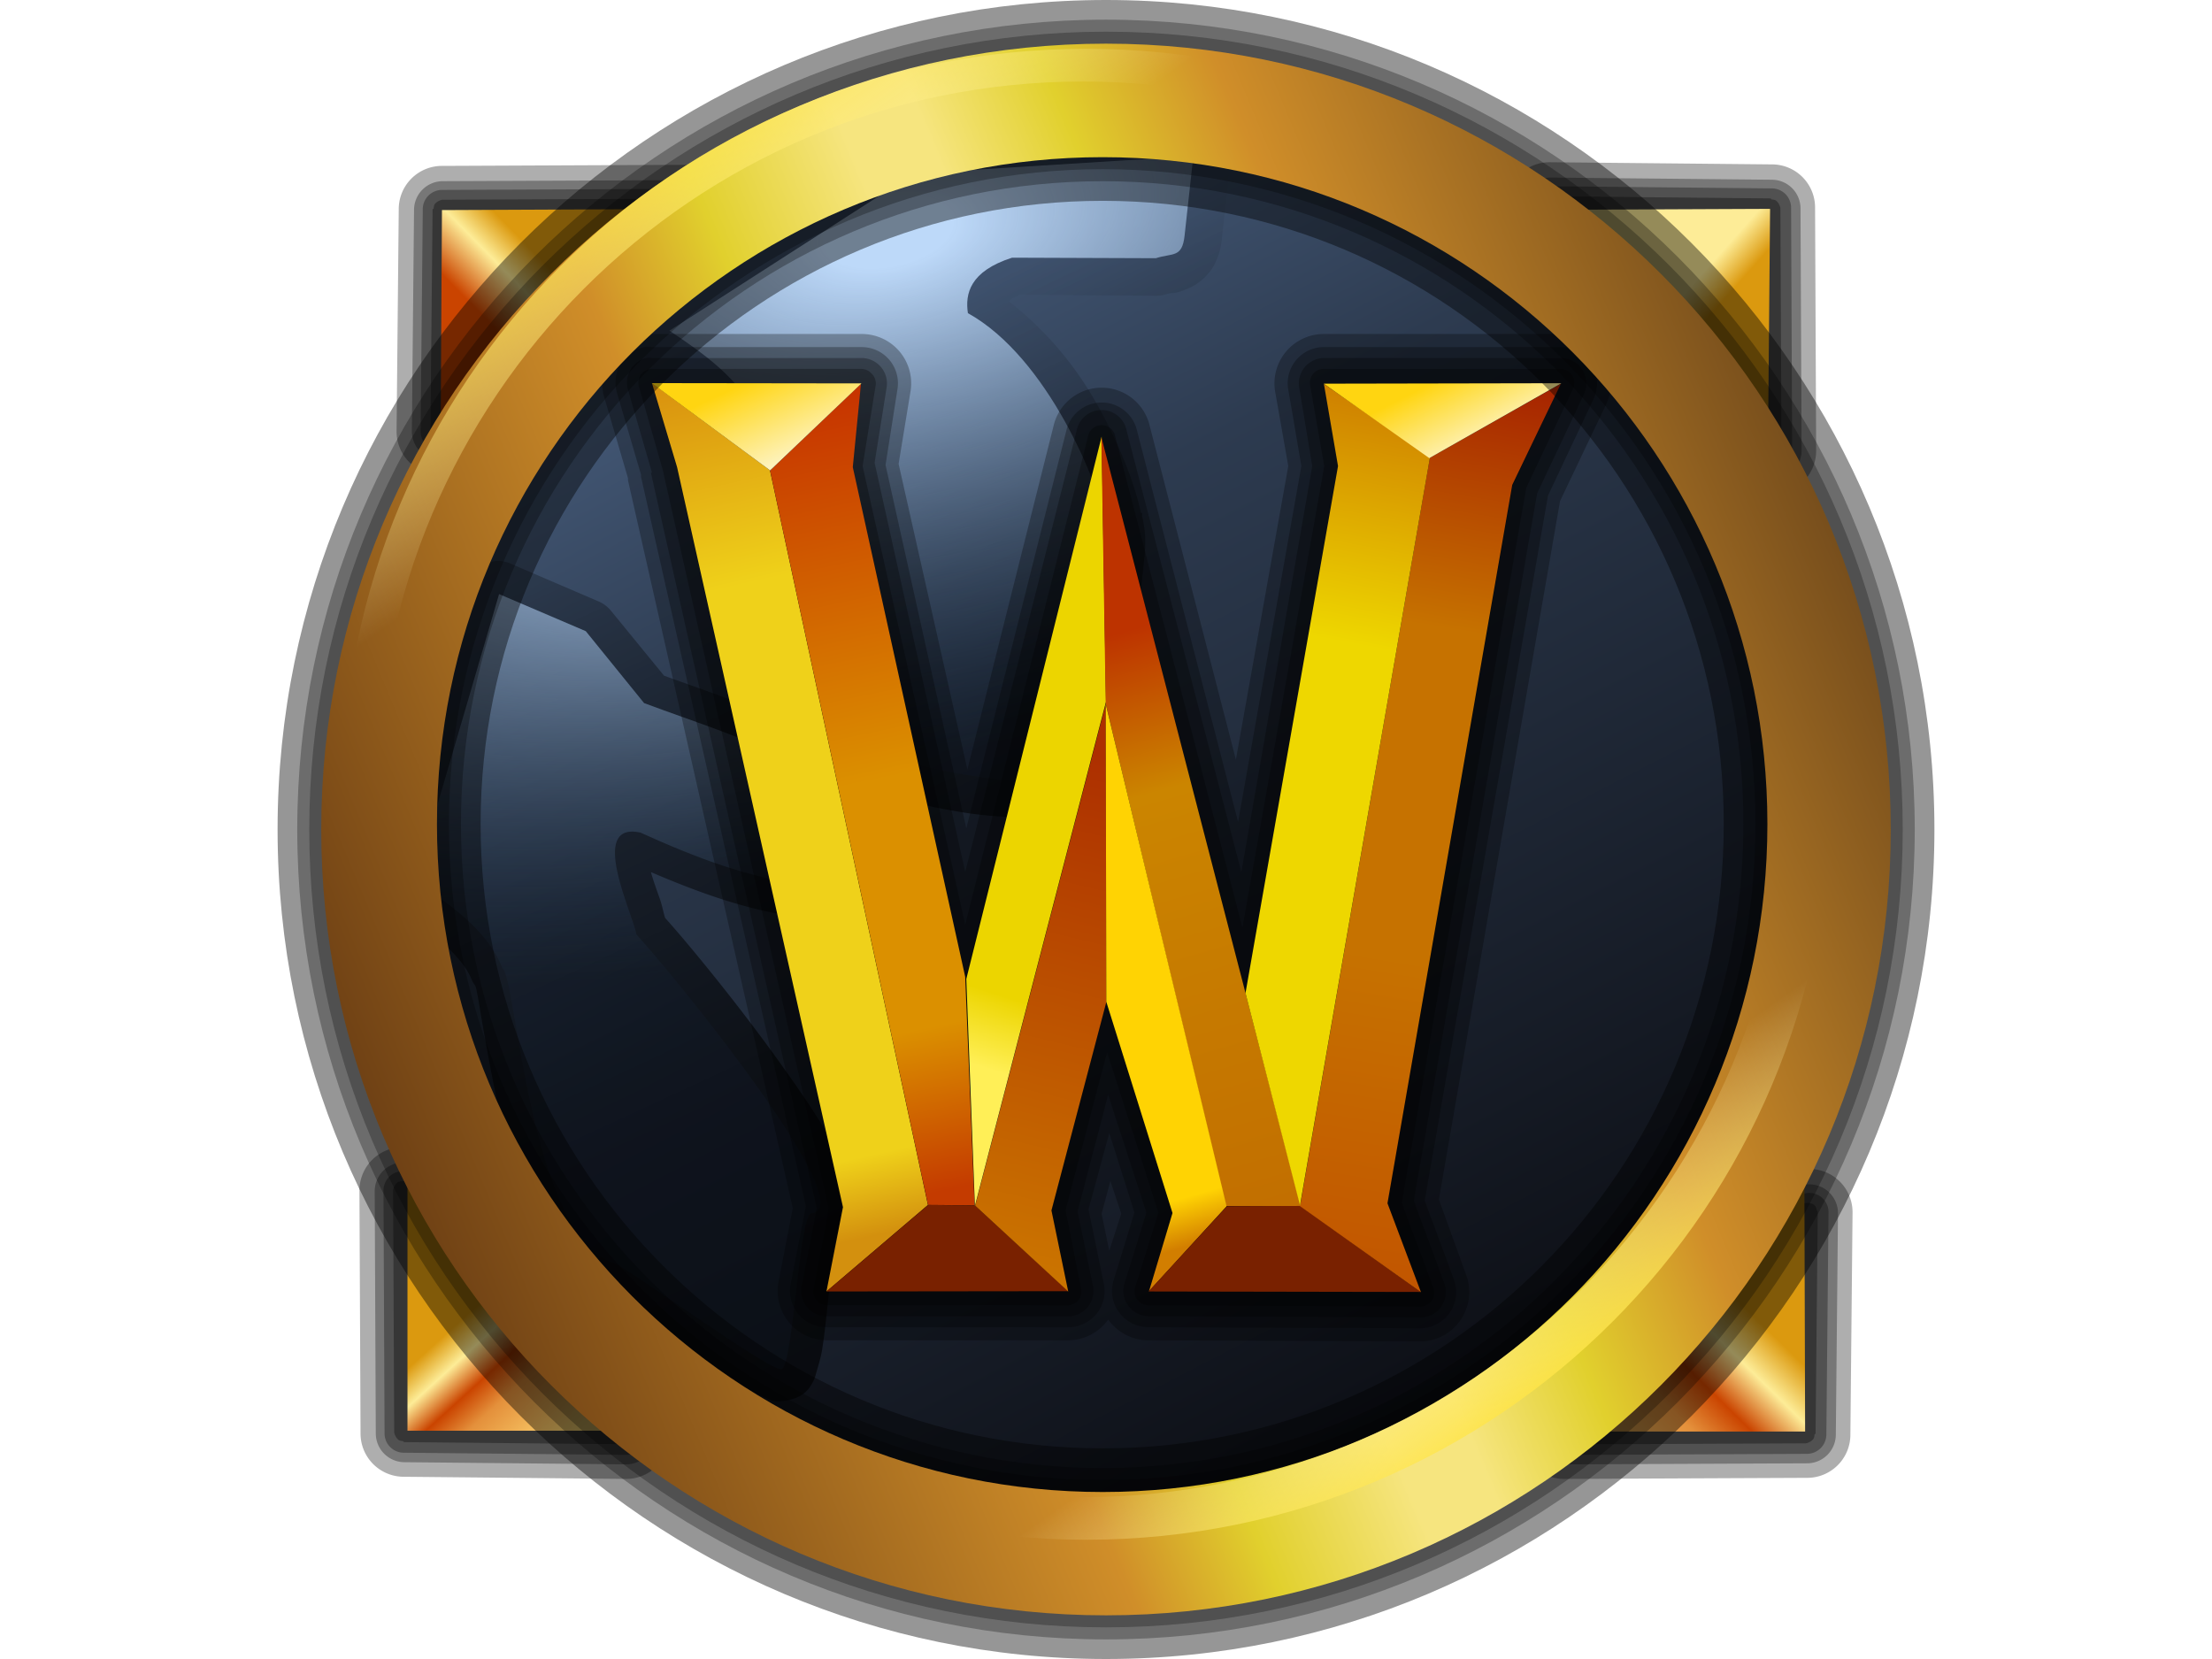 <svg
                      xmlns="http://www.w3.org/2000/svg"
                      xmlns:xlink="http://www.w3.org/1999/xlink"
                      width="40"
                      height="30"
                      viewBox="0.281 0.031 47.438 47.5"
                    >
                      <g transform="translate(29.75 53.5)">
                        <linearGradient
                          id="a"
                          gradientUnits="userSpaceOnUse"
                          x1="-2247.031"
                          y1="365.755"
                          x2="-2225.549"
                          y2="324.21"
                          gradientTransform="matrix(1 0 0 -1 2229.19 311.644)"
                        >
                          <stop offset="0" stop-color="#5b779e" />
                          <stop offset=".399" stop-color="#2d3b50" />
                          <stop offset="1" stop-color="#0c0e14" />
                        </linearGradient>
                        <path
                          d="M14.715-29.794c.003 11.346-8.94 20.547-19.976 20.55-11.036.004-19.986-9.192-19.989-20.538v-.013c-.003-11.347 8.94-20.548 19.976-20.551 11.036-.003 19.985 9.191 19.989 20.538v.014z"
                          fill="url(#a)"
                        />
                        <linearGradient
                          id="c"
                          gradientUnits="userSpaceOnUse"
                          x1="-2269.224"
                          y1="408.902"
                          x2="-2262.743"
                          y2="394.704"
                          gradientTransform="matrix(1 0 0 -1 2259.145 363.86)"
                        >
                          <stop offset="0" stop-opacity="0" />
                          <stop offset="1" stop-opacity=".621" />
                        </linearGradient>
                        <path
                          xlink:href="#b"
                          d="M-3.312-50.062l-8 .5a1.056 1.056 0 0 0-.5.156l-7 4.5a1.058 1.058 0 0 0-.031 1.781c.923.622 1.837 1.338 2.094 2 .553 1.466 1.181 3.614 1.719 5.469a74.9 74.9 0 0 0 .75 2.469c.113.342.206.648.312.906s.173.454.438.75c.04.034.081.065.125.094.473.385.966.596 1.562.781s1.284.331 1.938.438 1.281.146 1.844.156.96.133 1.625-.281c.032-.019.064-.04.094-.062.285-.227.314-.379.375-.5s.113-.222.156-.344c.087-.244.166-.518.25-.844a32.922 32.922 0 0 0 .844-4.781c.072-.708.158-1.177 0-1.812-.008-.033.01-.06 0-.094h-.033c-.16-.773-.57-1.892-1.281-3.156a9.806 9.806 0 0 0-2.5-2.906c.036-.038.117-.106.312-.188l3.907.03c.117-.001.233-.023.344-.062.092-.03.189.034.656-.188.234-.11.52-.364.656-.625s.193-.482.219-.719l.25-2.281a1.06 1.06 0 0 0-1.125-1.187z"
                          fill="url(#c)"
                        />
                        <radialGradient
                          id="d"
                          cx="-2580.242"
                          cy="505.224"
                          r="7.501"
                          gradientTransform="matrix(3.744 -.761 -.396 -1.948 9848.486 -1026.17)"
                          gradientUnits="userSpaceOnUse"
                        >
                          <stop offset="0" stop-color="#e6f1fd" />
                          <stop offset="0" stop-color="#bdd9f9" />
                          <stop offset=".065" stop-color="#bdd9f9" />
                          <stop
                            offset="1"
                            stop-color="#1c3556"
                            stop-opacity=".101"
                          />
                        </radialGradient>
                        <path
                          id="b"
                          d="M-3.25-49l-.25 2.278c-.07.648-.343.49-.823.646l-4.116-.015c-1.214.39-1.347 1.036-1.265 1.588 2.306 1.282 3.746 4.921 3.955 6.002.296 1.042-.845 6.927-1.25 7.25-.683.425-4.73-.17-5.75-1-.548-.615-1.837-6.167-3-9.25-.428-1.103-1.576-1.878-2.5-2.5l7-4.5L-3.25-49z"
                          fill="url(#d)"
                        />
                        <linearGradient
                          id="f"
                          gradientUnits="userSpaceOnUse"
                          x1="-2286.269"
                          y1="410.377"
                          x2="-2275.039"
                          y2="386.128"
                          gradientTransform="matrix(1 0 0 -1 2259.145 363.86)"
                        >
                          <stop offset="0" stop-opacity="0" />
                          <stop offset="1" stop-opacity=".621" />
                        </linearGradient>
                        <path
                          xlink:href="#e"
                          d="M-23.219-37.406a.93.93 0 0 0-.812.688l-2.406 8.219a.928.928 0 0 0 .375 1.031c.923.621 1.878 1.346 2.156 2.062a.886.886 0 0 0 .094.156c.008.027.019.039.031.094.043.186.093.509.156.875.127.732.302 1.725.531 2.75s.511 2.084.938 3 .998 1.764 2 2.094c-.243-.08-.041.01.094.094s.312.199.531.344c.438.29.998.654 1.562 1.031s1.131.777 1.594 1.062c.231.143.441.248.625.344.092.048.175.085.281.125s.168.139.594.062c.49-.088.641-.361.719-.5s.095-.244.125-.344c.059-.199.12-.398.156-.625.073-.455.126-1.016.188-1.562s.125-1.099.188-1.469c.026-.152.046-.219.062-.281.069-.059.167-.051.219-.125.204-.287.227-.585.219-.812-.017-.455-.162-.803-.344-1.188-.364-.771-.96-1.658-1.625-2.594-1.283-1.807-2.75-3.586-3.406-4.312-.055-.18-.086-.365-.156-.562-.087-.246-.185-.514-.25-.75 1.383.59 2.816 1.122 4.406 1.312a.916.916 0 0 0 .281-.031 5.827 5.827 0 0 0 1.438-.438c.27-.122.556-.247.812-.469s.541-.578.594-1.062a.93.93 0 0 0-.156-.625c-1.777-2.656-4.331-3.335-7-4.312L-19.938-36a.928.928 0 0 0-.344-.25l-2.469-1.062a.912.912 0 0 0-.468-.094z"
                          fill="url(#f)"
                        />
                        <radialGradient
                          id="g"
                          cx="-2579.085"
                          cy="509.849"
                          r="7.5"
                          gradientTransform="matrix(3.744 -.761 -.396 -1.948 9841.205 -1010.417)"
                          gradientUnits="userSpaceOnUse"
                        >
                          <stop offset="0" stop-color="#e6f1fd" />
                          <stop offset="0" stop-color="#bdd9f9" />
                          <stop offset=".065" stop-color="#bdd9f9" />
                          <stop
                            offset="1"
                            stop-color="#1c3556"
                            stop-opacity=".101"
                          />
                        </radialGradient>
                        <path
                          id="e"
                          d="M-18.975-33.338c2.82 1.052 5.133 1.588 6.779 4.048-.07.647-1.486 1.083-2.061 1.177-1.708-.205-3.28-.818-4.823-1.518-1.526-.329-.198 2.363-.116 2.915 1.09 1.186 6.496 7.814 5.012 7.994-.364.045-.521 4.395-.86 4.455s-4.462-2.938-4.832-3.059c-2.377-.783-2.767-8.199-3.155-8.421-.427-1.103-1.576-1.878-2.5-2.5l2.404-8.212 2.482 1.061 1.67 2.06z"
                          fill="url(#g)"
                        />
                      </g>
                      <path
                        xlink:href="#h"
                        d="M44.333 12.926l-.031-6.938a1.235 1.235 0 0 0-1.25-1.25l-6.344-.062a1.24 1.24 0 0 0-.906 2.094l6.375 7c.345.381.89.509 1.37.322a1.24 1.24 0 0 0 .786-1.166z"
                        fill-opacity=".318"
                      />
                      <path
                        xlink:href="#h"
                        d="M43.916 12.927l-.031-6.938a.823.823 0 0 0-.812-.812l-6.344-.062a.828.828 0 0 0-.625 1.375l6.375 7a.827.827 0 0 0 1.437-.563z"
                        fill-opacity=".318"
                      />
                      <path
                        xlink:href="#h"
                        d="M43.646 12.926l-.031-6.938a.557.557 0 0 0-.161-.401.56.56 0 0 0-.401-.162l-6.344-.062a.555.555 0 0 0-.407.937l6.375 7a.554.554 0 0 0 .969-.374z"
                        fill-opacity=".318"
                      />
                      <path
                        xlink:href="#h"
                        d="M43.34 12.931l-.031-6.938a.26.26 0 0 0-.031-.094.27.27 0 0 0-.062-.094.302.302 0 0 0-.031-.031.255.255 0 0 0-.125-.031.302.302 0 0 0-.031-.031l-6.344-.062a.257.257 0 0 0-.062.031.267.267 0 0 0-.094.031.28.28 0 0 0-.062.062.281.281 0 0 0-.031.094.26.26 0 0 0 0 .156.28.28 0 0 0 .062.094l6.375 7a.27.27 0 0 0 .219.062.266.266 0 0 0 .125-.031c.012-.01.021-.02.031-.031a.257.257 0 0 0 .062-.094.282.282 0 0 0 .03-.093z"
                        fill-opacity=".333"
                      />
                      <linearGradient
                        id="i"
                        gradientUnits="userSpaceOnUse"
                        x1="-2191.356"
                        y1="412.553"
                        x2="-2185.079"
                        y2="406.983"
                        gradientTransform="matrix(1 0 0 -1 2229.395 417.36)"
                      >
                        <stop offset="0" stop-color="#fdec97" />
                        <stop offset=".353" stop-color="#fdec97" />
                        <stop offset=".513" stop-color="#fdec97" />
                        <stop offset=".628" stop-color="#db990f" />
                        <stop offset="1" stop-color="#db990f" />
                      </linearGradient>
                      <path
                        d="M37.086 6.036l5.928-.026-.057 6.369-5.871-6.343z"
                        fill="url(#i)"
                      />
                      <path
                        xlink:href="#h"
                        d="M37.125 42.375l6.938-.031a1.236 1.236 0 0 0 1.25-1.25l.062-6.344a1.238 1.238 0 0 0-2.094-.906l-7 6.375a1.238 1.238 0 0 0 .844 2.156z"
                        fill-opacity=".318"
                      />
                      <path
                        xlink:href="#h"
                        d="M37.146 41.959l6.938-.031a.824.824 0 0 0 .812-.812l.062-6.344a.827.827 0 0 0-1.375-.625l-7 6.375a.826.826 0 0 0 .563 1.437z"
                        fill-opacity=".318"
                      />
                      <path
                        xlink:href="#h"
                        d="M37.125 41.688l6.938-.031a.557.557 0 0 0 .562-.562l.062-6.344a.551.551 0 0 0-.937-.407l-7 6.375a.554.554 0 1 0 .375.969z"
                        fill-opacity=".318"
                      />
                      <path
                        xlink:href="#h"
                        d="M37.097 41.387l6.938-.031a.267.267 0 0 0 .094-.031.27.27 0 0 0 .094-.062.302.302 0 0 0 .031-.031.257.257 0 0 0 .031-.125.302.302 0 0 0 .031-.031l.062-6.344a.3.3 0 0 0-.031-.062.289.289 0 0 0-.031-.094.28.28 0 0 0-.062-.062.281.281 0 0 0-.094-.031.26.26 0 0 0-.156 0 .27.27 0 0 0-.094.062l-7 6.375a.27.27 0 0 0-.062.219c0 .044.011.087.031.125.009.012.021.021.031.031a.25.25 0 0 0 .094.062.26.26 0 0 0 .093.03z"
                        fill-opacity=".333"
                      />
                      <linearGradient
                        id="j"
                        gradientUnits="userSpaceOnUse"
                        x1="-2190.886"
                        y1="374.289"
                        x2="-2184.261"
                        y2="381.038"
                        gradientTransform="matrix(1 0 0 -1 2229.395 417.36)"
                      >
                        <stop offset="0" stop-color="#ffdc76" />
                        <stop offset=".327" stop-color="#e4903b" />
                        <stop offset=".451" stop-color="#ca4400" />
                        <stop offset=".58" stop-color="#fdec97" />
                        <stop offset=".704" stop-color="#db990f" />
                        <stop offset="1" stop-color="#db990f" />
                      </linearGradient>
                      <path
                        d="M43.996 33.924l.021 7.094H37.21l6.786-7.094z"
                        fill="url(#j)"
                      />
                      <path
                        xlink:href="#h"
                        d="M2.625 34.125l.031 6.938a1.238 1.238 0 0 0 1.25 1.25l6.344.062c.498.005.949-.289 1.147-.746a1.24 1.24 0 0 0-.241-1.348l-6.375-7a1.24 1.24 0 0 0-2.156.844z"
                        fill-opacity=".318"
                      />
                      <path
                        xlink:href="#h"
                        d="M3.062 34.146l.031 6.938a.824.824 0 0 0 .813.812l6.344.062a.824.824 0 0 0 .625-1.375l-6.375-7a.828.828 0 0 0-.913-.215.828.828 0 0 0-.525.778z"
                        fill-opacity=".318"
                      />
                      <path
                        xlink:href="#h"
                        d="M3.313 34.125l.031 6.938a.549.549 0 0 0 .162.4c.106.107.25.165.401.162l6.344.062a.551.551 0 0 0 .406-.937l-6.375-7a.554.554 0 0 0-.969.375z"
                        fill-opacity=".318"
                      />
                      <path
                        xlink:href="#h"
                        d="M3.589 34.102l.031 6.938a.267.267 0 0 0 .031.094.28.28 0 0 0 .062.094c.009.012.02.021.031.031a.257.257 0 0 0 .125.031c.009.012.02.021.031.031l6.344.062a.277.277 0 0 0 .062-.031.289.289 0 0 0 .094-.031.28.28 0 0 0 .062-.062.281.281 0 0 0 .031-.094.26.26 0 0 0 0-.156.29.29 0 0 0-.062-.094l-6.375-7a.265.265 0 0 0-.219-.062.269.269 0 0 0-.125.031.227.227 0 0 0-.031.031.266.266 0 0 0-.062.094.26.26 0 0 0-.03.093z"
                        fill-opacity=".333"
                      />
                      <linearGradient
                        id="k"
                        gradientUnits="userSpaceOnUse"
                        x1="-2221.405"
                        y1="375.502"
                        x2="-2225.825"
                        y2="380.364"
                        gradientTransform="matrix(1 0 0 -1 2229.395 417.36)"
                      >
                        <stop offset="0" stop-color="#ffdc76" />
                        <stop offset=".327" stop-color="#e4903b" />
                        <stop offset=".451" stop-color="#ca4400" />
                        <stop offset=".58" stop-color="#fdec97" />
                        <stop offset=".704" stop-color="#db990f" />
                        <stop offset="1" stop-color="#db990f" />
                      </linearGradient>
                      <path
                        d="M10.408 40.995H4v-6.982l6.408 6.982z"
                        fill="url(#k)"
                      />
                      <path
                        xlink:href="#h"
                        d="M11.938 4.75L5 4.781a1.238 1.238 0 0 0-1.25 1.25l-.062 6.344a1.238 1.238 0 0 0 2.094.906l7-6.375a1.237 1.237 0 0 0-.844-2.156z"
                        fill-opacity=".318"
                      />
                      <path
                        xlink:href="#h"
                        d="M11.938 5.188L5 5.219a.824.824 0 0 0-.812.812l-.062 6.344A.827.827 0 0 0 5.5 13l7-6.375a.826.826 0 0 0-.562-1.437z"
                        fill-opacity=".318"
                      />
                      <path
                        xlink:href="#h"
                        d="M11.938 5.438L5 5.469a.553.553 0 0 0-.562.562l-.062 6.344a.553.553 0 0 0 .937.406l7-6.375a.554.554 0 0 0-.375-.968z"
                        fill-opacity=".318"
                      />
                      <path
                        xlink:href="#h"
                        d="M11.938 5.719L5 5.75a.26.26 0 0 0-.094.031.268.268 0 0 0-.094.063.227.227 0 0 0-.031.031A.275.275 0 0 0 4.75 6a.227.227 0 0 0-.031.031l-.062 6.344a.24.24 0 0 0 .031.062.26.26 0 0 0 .031.094.28.28 0 0 0 .062.062.26.26 0 0 0 .094.031.26.26 0 0 0 .156 0 .27.27 0 0 0 .094-.062l7-6.375a.264.264 0 0 0 .062-.219.275.275 0 0 0-.031-.125.227.227 0 0 0-.031-.031.261.261 0 0 0-.094-.062.262.262 0 0 0-.093-.031z"
                        fill-opacity=".333"
                      />
                      <linearGradient
                        id="l"
                        gradientUnits="userSpaceOnUse"
                        x1="-2225.741"
                        y1="406.594"
                        x2="-2219.731"
                        y2="412.515"
                        gradientTransform="matrix(1 0 0 -1 2229.395 417.36)"
                      >
                        <stop offset="0" stop-color="#ca4400" />
                        <stop offset=".353" stop-color="#ca4400" />
                        <stop offset=".513" stop-color="#fdec97" />
                        <stop offset=".628" stop-color="#db990f" />
                        <stop offset="1" stop-color="#db990f" />
                      </linearGradient>
                      <path
                        id="h"
                        d="M4.95 12.379l.037-6.333 6.946-.031-6.983 6.364z"
                        fill="url(#l)"
                      />
                      <g fill-opacity=".288">
                        <path
                          xlink:href="#m"
                          d="M10.969 10.594c-.116.012-.221.074-.288.17s-.087.217-.056.33l.688 2.406 4.75 21.125-.438 2.312a.397.397 0 0 0 .375.468h6.906a.4.4 0 0 0 .375-.5l-.438-2.219 1.188-4.531L25.5 34.75l-.656 2.125a.398.398 0 0 0 .375.531l7.781.032a.397.397 0 0 0 .375-.531l-.906-2.438L36.031 14l1.344-2.844a.398.398 0 0 0-.343-.563H30.25a.398.398 0 0 0-.406.469l.406 2.312-2.344 13.219-3.656-14.124a.398.398 0 0 0-.75 0L19.969 26.5l-2.938-13.125.375-2.312a.398.398 0 0 0-.125-.344.394.394 0 0 0-.281-.125h-6a.16.16 0 0 0-.031 0z"
                        />
                        <path
                          xlink:href="#m"
                          d="M10.844 10.281a.725.725 0 0 0-.531.906L11 13.562h-.031l4.75 21.062-.438 2.25a.729.729 0 0 0 .719.844h6.906a.73.73 0 0 0 .719-.875l-.438-2.125.875-3.344 1.094 3.375-.625 2.031c-.065.219-.023.455.111.64s.348.294.576.298L33 37.75a.73.73 0 0 0 .688-.969l-.875-2.375 3.531-20.25 1.344-2.844a.731.731 0 0 0-.656-1.031H30.25a.729.729 0 0 0-.719.843l.375 2.25L27.875 25l-3.281-12.625a.73.73 0 0 0-1.438 0L19.969 25l-2.594-11.719.344-2.156a.727.727 0 0 0-.719-.843h-6a.74.74 0 0 0-.156-.001z"
                        />
                        <path
                          xlink:href="#m"
                          d="M10.781 9.969A1.038 1.038 0 0 0 10 11.282l.688 2.344v.062l4.719 20.875-.438 2.25c-.053.304.031.615.23.852.199.234.493.369.801.367h6.906a1.04 1.04 0 0 0 1.031-1.25l-.437-2.126.594-2.188.719 2.281-.594 1.938a1.04 1.04 0 0 0 1 1.344l7.781.031a1.04 1.04 0 0 0 .969-1.375l-.844-2.281 3.531-20.188 1.312-2.781a1.039 1.039 0 0 0-.937-1.469H30.25a1.037 1.037 0 0 0-1.031 1.219l.375 2.188-1.812 10.188-2.906-11.25a1.039 1.039 0 0 0-2 0L20 23.75l-2.312-10.406.344-2.188A1.036 1.036 0 0 0 17 9.969h-6a1.002 1.002 0 0 0-.219 0z"
                        />
                        <path
                          xlink:href="#m"
                          d="M10.844 9.594a1.414 1.414 0 0 0-1.219 1.781l.688 2.344v.062l4.719 20.844-.406 2.094a1.413 1.413 0 0 0 1.375 1.687h6.906c.459.002.89-.221 1.156-.594.266.373.697.596 1.156.594l7.781.032c.461-.004.891-.232 1.151-.612s.321-.862.161-1.294l-.781-2.156 3.469-20 1.312-2.75c.213-.44.184-.958-.076-1.372a1.418 1.418 0 0 0-1.205-.66H30.25a1.414 1.414 0 0 0-1.406 1.656l.375 2.125-1.5 8.406-2.469-9.562a1.413 1.413 0 0 0-2.75 0l-2.469 9.844-1.969-8.75.344-2.094A1.413 1.413 0 0 0 17 9.594h-6a1.353 1.353 0 0 0-.156 0zm13.281 24.25l.312.938-.344 1.062-.219-1.062.251-.938z"
                        />
                        <path
                          id="m"
                          d="M10.992 11l.711 2.398 4.766 21.203L16 37.008h6.914l-.477-2.32 1.57-5.953 1.891 6.031-.672 2.242 7.789.016-.957-2.543 3.58-20.532 1.392-2.953-6.78.004.393 2.386-2.646 15.083-4.121-15.906-3.938 15.625-3.312-14.875L17 11h-6.008z"
                        />
                      </g>
                      <g>
                        <linearGradient
                          id="n"
                          gradientUnits="userSpaceOnUse"
                          x1="-2217.366"
                          y1="406.207"
                          x2="-2211.935"
                          y2="381.964"
                          gradientTransform="matrix(1 0 0 -1 2229.395 417.36)"
                        >
                          <stop offset="0" stop-color="#da940f" />
                          <stop offset=".235" stop-color="#efd11a" />
                          <stop offset=".75" stop-color="#efd11a" />
                          <stop offset=".908" stop-color="#efd11a" />
                          <stop offset="1" stop-color="#d3900e" />
                        </linearGradient>
                        <path
                          d="M11 11l3.379 2.496 4.523 21.035-2.906 2.477.473-2.414-4.75-21.188L11 11z"
                          fill="url(#n)"
                        />
                        <path
                          d="M18.906 34.531l-2.91 2.477L22.922 37l-2.672-2.453-1.344-.016z"
                          fill="#792100"
                        />
                        <linearGradient
                          id="o"
                          gradientUnits="userSpaceOnUse"
                          x1="-2213.959"
                          y1="406.279"
                          x2="-2209.15"
                          y2="383.423"
                          gradientTransform="matrix(1 0 0 -1 2229.395 417.36)"
                        >
                          <stop offset="0" stop-color="#c63000" />
                          <stop offset=".491" stop-color="#db9000" />
                          <stop offset=".8" stop-color="#db9000" />
                          <stop offset="1" stop-color="#c43b00" />
                        </linearGradient>
                        <path
                          d="M16.984 11.023l-2.602 2.48 4.523 21.027 1.332.012L19.969 28 16.75 13.406l.234-2.383z"
                          fill="url(#o)"
                        />
                        <linearGradient
                          id="p"
                          gradientUnits="userSpaceOnUse"
                          x1="-2204.471"
                          y1="395.465"
                          x2="-2208.002"
                          y2="380.777"
                          gradientTransform="matrix(1 0 0 -1 2229.395 417.36)"
                        >
                          <stop offset="0" stop-color="#ad2f00" />
                          <stop offset="1" stop-color="#cb7500" />
                        </linearGradient>
                        <path
                          d="M22.918 37.008l-2.664-2.457 3.738-14.363.016 8.539-1.57 5.961.48 2.32z"
                          fill="url(#p)"
                        />
                        <linearGradient
                          id="q"
                          gradientUnits="userSpaceOnUse"
                          x1="-2204.523"
                          y1="402.445"
                          x2="-2209.561"
                          y2="386.977"
                          gradientTransform="matrix(1 0 0 -1 2229.395 417.36)"
                        >
                          <stop offset="0" stop-color="#ecd500" />
                          <stop offset=".869" stop-color="#ecd500" />
                          <stop offset="1" stop-color="#ffef57" />
                        </linearGradient>
                        <path
                          d="M23.875 12.531L24 20.125l-3.754 14.434L20 28.062l3.875-15.531z"
                          fill="url(#q)"
                        />
                        <linearGradient
                          id="r"
                          gradientUnits="userSpaceOnUse"
                          x1="-2215.457"
                          y1="406.482"
                          x2="-2214.22"
                          y2="403.821"
                          gradientTransform="matrix(1 0 0 -1 2229.395 417.36)"
                        >
                          <stop offset="0" stop-color="#ffd511" />
                          <stop offset="1" stop-color="#fdf8dc" />
                        </linearGradient>
                        <path
                          d="M10.992 11l3.391 2.5L17 11.008 10.992 11z"
                          fill="url(#r)"
                        />
                        <linearGradient
                          id="s"
                          gradientUnits="userSpaceOnUse"
                          x1="-2206.382"
                          y1="402.905"
                          x2="-2200.552"
                          y2="382.791"
                          gradientTransform="matrix(1 0 0 -1 2229.395 417.36)"
                        >
                          <stop offset="0" stop-color="#bd3300" />
                          <stop offset=".188" stop-color="#bd3300" />
                          <stop offset=".411" stop-color="#cb8500" />
                          <stop offset="1" stop-color="#c26f00" />
                        </linearGradient>
                        <path
                          d="M23.867 12.547l.125 7.633 3.441 14.381 2.146.011-5.712-22.025z"
                          fill="url(#s)"
                        />
                        <linearGradient
                          id="t"
                          gradientUnits="userSpaceOnUse"
                          x1="-2206.619"
                          y1="395.106"
                          x2="-2202.744"
                          y2="381.731"
                          gradientTransform="matrix(1 0 0 -1 2229.395 417.36)"
                        >
                          <stop offset="0" stop-color="#ffd303" />
                          <stop offset=".902" stop-color="#ffd303" />
                          <stop offset="1" stop-color="#d27e00" />
                        </linearGradient>
                        <path
                          d="M23.992 20.188l.016 8.523 1.896 6.051-.672 2.236 2.221-2.428-3.461-14.382z"
                          fill="url(#t)"
                        />
                        <path
                          d="M29.57 34.559l-2.109.008-2.244 2.441 7.793.014-3.44-2.463z"
                          fill="#792100"
                        />
                        <linearGradient
                          id="u"
                          gradientUnits="userSpaceOnUse"
                          x1="-2193.924"
                          y1="406.828"
                          x2="-2198.285"
                          y2="380.502"
                          gradientTransform="matrix(1 0 0 -1 2229.395 417.36)"
                        >
                          <stop offset="0" stop-color="#a51f00" />
                          <stop offset=".288" stop-color="#c67200" />
                          <stop offset=".644" stop-color="#c67200" />
                          <stop offset="1" stop-color="#c25500" />
                        </linearGradient>
                        <path
                          d="M35.631 13.916l1.393-2.899-3.752 2.122-3.717 21.426 3.463 2.464-.959-2.546 3.572-20.567z"
                          fill="url(#u)"
                        />
                        <linearGradient
                          id="v"
                          gradientUnits="userSpaceOnUse"
                          x1="-2197.301"
                          y1="406.261"
                          x2="-2201.676"
                          y2="382.991"
                          gradientTransform="matrix(1 0 0 -1 2229.395 417.36)"
                        >
                          <stop offset="0" stop-color="#cd7c00" />
                          <stop offset=".314" stop-color="#eed700" />
                          <stop offset="1" stop-color="#eed700" />
                        </linearGradient>
                        <path
                          d="M30.643 13.375l-.404-2.352 3.037 2.102-3.721 21.418-1.561-6.078 2.649-15.09z"
                          fill="url(#v)"
                        />
                        <linearGradient
                          id="w"
                          gradientUnits="userSpaceOnUse"
                          x1="-2195.818"
                          y1="406.477"
                          x2="-2194.669"
                          y2="404.198"
                          gradientTransform="matrix(1 0 0 -1 2229.395 417.36)"
                        >
                          <stop offset="0" stop-color="#ffd511" />
                          <stop offset="1" stop-color="#fdf8dc" />
                        </linearGradient>
                        <path
                          d="M30.235 11.016l3.022 2.132 3.783-2.145-6.805.013z"
                          fill="url(#w)"
                        />
                      </g>
                      <g>
                        <path
                          xlink:href="#x"
                          d="M24 .938C11.407.938 1.188 11.171 1.188 23.782S11.407 46.625 24 46.625c12.594 0 22.812-10.233 22.812-22.844S36.594.938 24 .938zm-.094 3.937c10.329 0 18.688 8.379 18.688 18.75s-8.359 18.781-18.688 18.781c-10.329 0-18.719-8.41-18.719-18.781.001-10.371 8.39-18.75 18.719-18.75z"
                          fill-opacity=".263"
                        />
                        <path
                          xlink:href="#x"
                          d="M24 .594C11.219.594.844 10.984.844 23.782.844 36.579 11.219 46.97 24 46.97c12.781 0 23.156-10.391 23.156-23.188C47.156 10.984 36.781.594 24 .594zm-.094 4.625c10.141 0 18.344 8.222 18.344 18.406s-8.203 18.438-18.344 18.438c-10.14 0-18.375-8.254-18.375-18.438 0-10.183 8.234-18.406 18.375-18.406z"
                          fill-opacity=".278"
                        />
                        <path
                          xlink:href="#x"
                          d="M24 .031C10.915.031.281 10.68.281 23.781S10.915 47.531 24 47.531c13.086 0 23.719-10.649 23.719-23.75S37.086.031 24 .031zm-.094 5.75c9.837 0 17.781 7.962 17.781 17.844S33.74 41.5 23.906 41.5 6.094 33.504 6.094 23.625 14.069 5.781 23.906 5.781z"
                          fill-opacity=".414"
                        />
                        <linearGradient
                          id="y"
                          gradientUnits="userSpaceOnUse"
                          x1="-2230.468"
                          y1="383.141"
                          x2="-2178.718"
                          y2="404.684"
                          gradientTransform="matrix(1 0 0 -1 2229.395 417.36)"
                        >
                          <stop offset="0" stop-color="#51290e" />
                          <stop offset=".346" stop-color="#d08e29" />
                          <stop offset=".417" stop-color="#e1d02d" />
                          <stop offset=".498" stop-color="#f6e57f" />
                          <stop offset=".537" stop-color="#f6e57f" />
                          <stop offset=".605" stop-color="#e1d02d" />
                          <stop offset=".687" stop-color="#d08e29" />
                          <stop offset="1" stop-color="#452a15" />
                        </linearGradient>
                        <path
                          id="x"
                          d="M24 1.281c-12.41 0-22.469 10.073-22.469 22.5 0 12.428 10.059 22.5 22.469 22.5s22.469-10.072 22.469-22.5c0-12.427-10.059-22.5-22.469-22.5zm-.094 3.25c10.513 0 19.031 8.541 19.031 19.094S34.418 42.75 23.906 42.75 4.844 34.178 4.844 23.625s8.55-19.094 19.062-19.094z"
                          fill="url(#y)"
                        />
                        <linearGradient
                          id="z"
                          gradientUnits="userSpaceOnUse"
                          x1="-2192.398"
                          y1="375.157"
                          x2="-2219.148"
                          y2="413.069"
                          gradientTransform="matrix(1 0 0 -1 2228.828 416.35)"
                        >
                          <stop offset="0" stop-color="#ffe12b" />
                          <stop
                            offset=".136"
                            stop-color="#fff7c7"
                            stop-opacity="0"
                          />
                          <stop
                            offset=".819"
                            stop-color="#fff7c7"
                            stop-opacity="0"
                          />
                          <stop offset="1" stop-color="#ffe12b" />
                        </linearGradient>
                        <path
                          d="M23.433 1.428c-11.782 0-21.312 9.543-21.312 21.344s9.531 21.344 21.312 21.344 21.313-9.543 21.313-21.344S35.215 1.428 23.433 1.428zm-.094.937c11.141 0 20.188 9.072 20.188 20.25s-9.044 20.281-20.188 20.281-20.218-9.1-20.218-20.281 9.077-20.25 20.218-20.25z"
                          fill="url(#z)"
                        />
                      </g>
                    </svg>